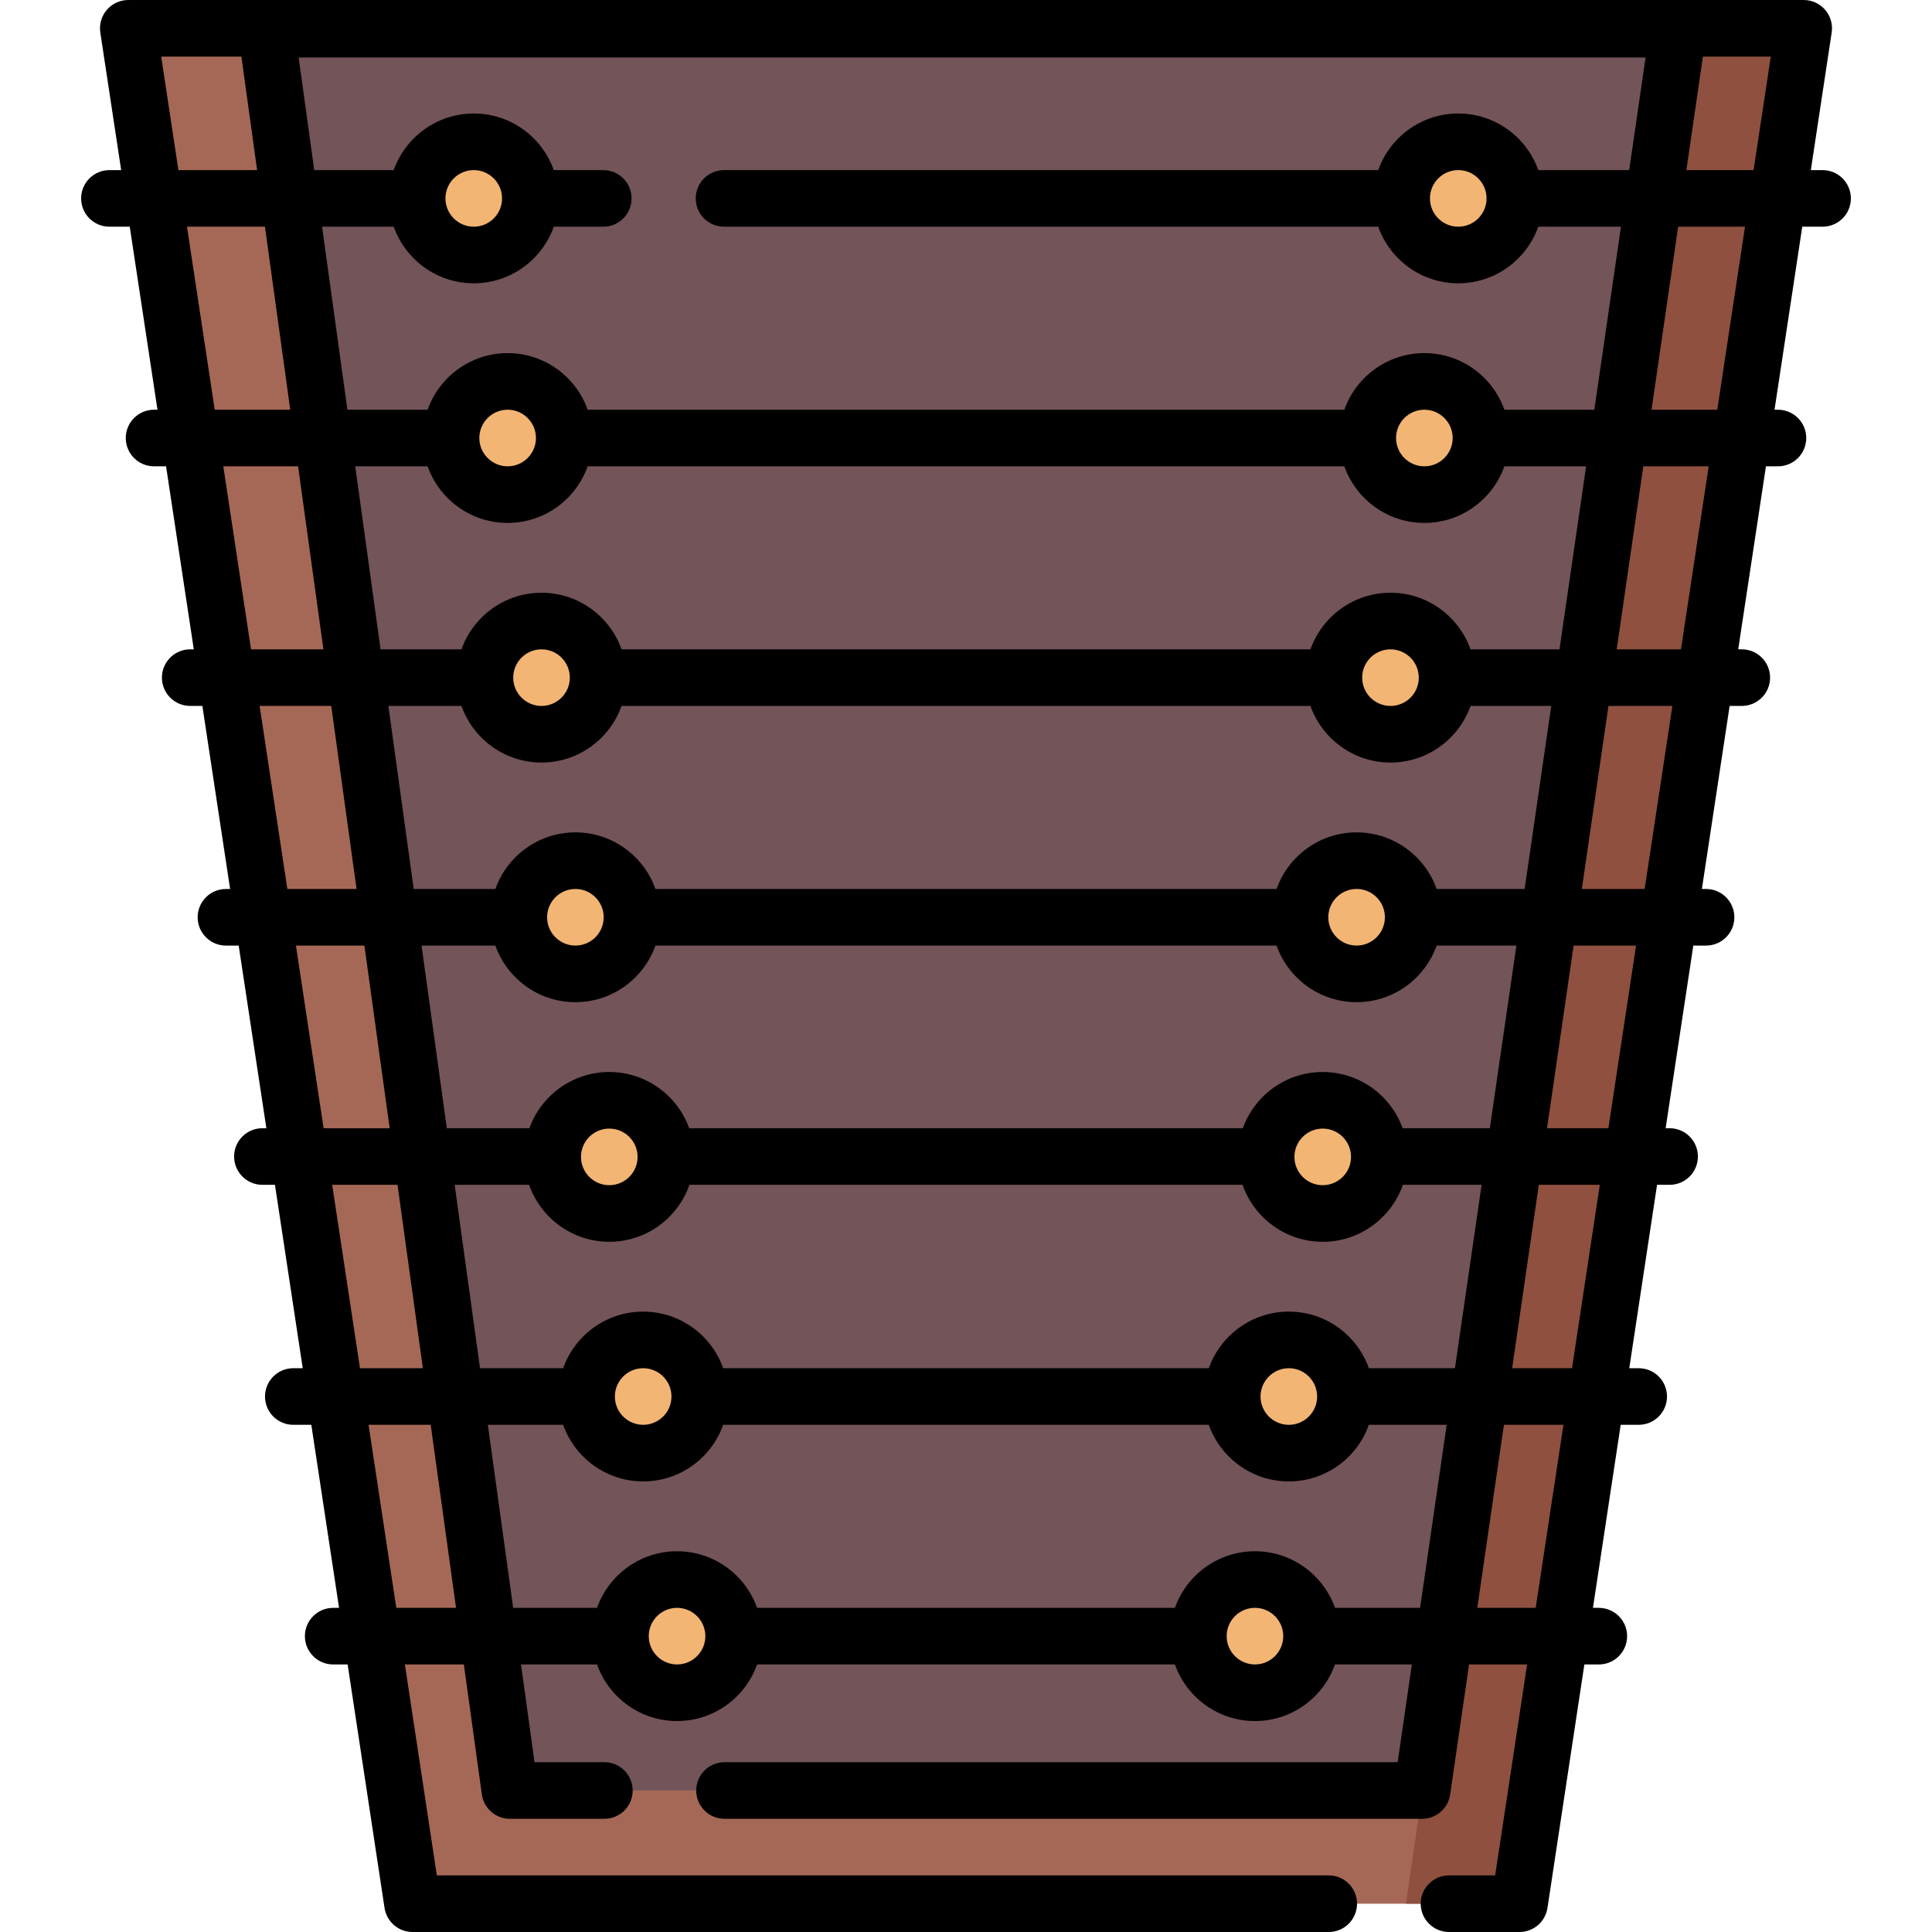 <?xml version="1.0" encoding="iso-8859-1"?>
<!-- Generator: Adobe Illustrator 19.0.0, SVG Export Plug-In . SVG Version: 6.00 Build 0)  -->
<svg version="1.1" id="Capa_1" xmlns="http://www.w3.org/2000/svg" xmlns:xlink="http://www.w3.org/1999/xlink" x="0px" y="0px"
	 viewBox="0 0 512 512" style="enable-background:new 0 0 512 512;" xml:space="preserve">
<polygon style="fill:#A66856;" points="402.678,504.5 109.322,504.5 34,7.5 478,7.5 "/>
<polygon style="fill:#8F5040;" points="34,7.5 34.002,7.516 444.763,7.743 372.594,504.5 402.678,504.5 478,7.5 "/>
<polygon style="fill:#735458;" points="135.117,474.5 70.54,7.743 444.763,7.743 376.883,474.5 "/>
<g>
	<circle style="fill:#F3B573;" cx="125.55" cy="52.577" r="15"/>
	<circle style="fill:#F3B573;" cx="134.53" cy="116.08" r="15"/>
	<circle style="fill:#F3B573;" cx="143.51" cy="179.58" r="15"/>
	<circle style="fill:#F3B573;" cx="152.49" cy="243.09" r="15"/>
	<circle style="fill:#F3B573;" cx="161.47" cy="306.59" r="15"/>
	<circle style="fill:#F3B573;" cx="170.45" cy="370.09" r="15"/>
	<circle style="fill:#F3B573;" cx="179.43" cy="433.6" r="15"/>
	<circle style="fill:#F3B573;" cx="386.45" cy="52.577" r="15"/>
	<circle style="fill:#F3B573;" cx="377.47" cy="116.08" r="15"/>
	<circle style="fill:#F3B573;" cx="368.49" cy="179.58" r="15"/>
	<circle style="fill:#F3B573;" cx="359.51" cy="243.09" r="15"/>
	<circle style="fill:#F3B573;" cx="350.53" cy="306.59" r="15"/>
	<circle style="fill:#F3B573;" cx="341.55" cy="370.09" r="15"/>
	<circle style="fill:#F3B573;" cx="332.57" cy="433.6" r="15"/>
</g>
<path d="M483,45.08h-3.11l5.525-36.457c0.328-2.16-0.304-4.356-1.729-6.013C482.262,0.953,480.186,0,478,0H34
	c-2.186,0-4.262,0.953-5.687,2.61c-1.425,1.656-2.057,3.853-1.729,6.013L32.11,45.08H29c-4.143,0-7.5,3.357-7.5,7.5
	s3.357,7.5,7.5,7.5h5.383l7.35,48.5H40.83c-4.143,0-7.5,3.357-7.5,7.5s3.357,7.5,7.5,7.5h3.177l7.35,48.5H50.41
	c-4.143,0-7.5,3.357-7.5,7.5s3.357,7.5,7.5,7.5h3.22l7.352,48.51H59.88c-4.143,0-7.5,3.357-7.5,7.5s3.357,7.5,7.5,7.5h3.375
	l7.335,48.4h-1.05c-4.143,0-7.5,3.357-7.5,7.5s3.357,7.5,7.5,7.5h3.323l7.365,48.6H77.73c-4.143,0-7.5,3.357-7.5,7.5
	s3.357,7.5,7.5,7.5h4.771l7.352,48.51H88.3c-4.143,0-7.5,3.357-7.5,7.5s3.357,7.5,7.5,7.5h3.827l9.779,64.523
	c0.555,3.667,3.707,6.377,7.415,6.377h242.805c4.143,0,7.5-3.357,7.5-7.5s-3.357-7.5-7.5-7.5H115.77l-8.472-55.9h15.63l4.764,34.429
	c0.513,3.709,3.684,6.472,7.429,6.472h25.047c4.143,0,7.5-3.357,7.5-7.5s-3.357-7.5-7.5-7.5h-18.514l-3.583-25.9h20.147
	c3.098,8.727,11.433,14.995,21.208,14.995s18.111-6.269,21.208-14.995h110.734c3.098,8.727,11.433,14.995,21.208,14.995
	s18.111-6.269,21.208-14.995h20.375l-3.767,25.9H192c-4.143,0-7.5,3.357-7.5,7.5s3.357,7.5,7.5,7.5h184.88
	c3.725,0,6.886-2.734,7.422-6.42l5.014-34.48h15.386L396.23,497H384c-4.143,0-7.5,3.357-7.5,7.5s3.357,7.5,7.5,7.5h18.68
	c3.708,0,6.86-2.71,7.415-6.377l9.779-64.523h3.827c4.143,0,7.5-3.357,7.5-7.5s-3.357-7.5-7.5-7.5h-1.554l7.352-48.51h4.771
	c4.143,0,7.5-3.357,7.5-7.5s-3.357-7.5-7.5-7.5h-2.498l7.365-48.6h3.323c4.143,0,7.5-3.357,7.5-7.5s-3.357-7.5-7.5-7.5h-1.05
	l7.335-48.4h3.375c4.143,0,7.5-3.357,7.5-7.5s-3.357-7.5-7.5-7.5h-1.102l7.352-48.51h3.22c4.143,0,7.5-3.357,7.5-7.5
	s-3.357-7.5-7.5-7.5h-0.947l7.35-48.5h3.177c4.143,0,7.5-3.357,7.5-7.5s-3.357-7.5-7.5-7.5h-0.903l7.35-48.5H483
	c4.143,0,7.5-3.357,7.5-7.5S487.143,45.08,483,45.08z M464.72,45.08h-17.812L451.283,15h17.996L464.72,45.08z M407.663,45.08
	c-3.095-8.73-11.433-15.003-21.211-15.003s-18.115,6.272-21.211,15.003H191.875c-4.143,0-7.5,3.357-7.5,7.5s3.357,7.5,7.5,7.5
	h173.368c3.097,8.728,11.433,14.997,21.209,14.997s18.112-6.27,21.209-14.997h21.909l-7.053,48.5h-23.834
	c-3.096-8.729-11.433-15-21.21-15s-18.114,6.271-21.21,15H155.74c-3.096-8.729-11.433-15-21.21-15s-18.114,6.271-21.21,15H92.063
	l-6.71-48.5h18.987c3.097,8.728,11.433,14.997,21.209,14.997s18.112-6.27,21.209-14.997h13.118c4.143,0,7.5-3.357,7.5-7.5
	s-3.357-7.5-7.5-7.5H146.76c-3.095-8.73-11.433-15.003-21.211-15.003s-18.115,6.272-21.211,15.003h-21.06l-4.129-29.84h356.942
	l-4.34,29.84H407.663z M393.951,52.598c-0.011,4.126-3.37,7.479-7.499,7.479c-4.136,0-7.5-3.364-7.5-7.5s3.364-7.5,7.5-7.5
	c4.13,0,7.489,3.355,7.499,7.482c0,0.007-0.001,0.014-0.001,0.021C393.95,52.586,393.951,52.592,393.951,52.598z M362.764,362.59
	c-3.097-8.728-11.433-14.998-21.209-14.998s-18.112,6.27-21.209,14.998H191.655c-3.097-8.728-11.433-14.998-21.209-14.998
	s-18.112,6.27-21.209,14.998h-22.029l-6.724-48.6h19.739c3.068,8.78,11.43,15.099,21.243,15.099s18.175-6.318,21.243-15.099h146.582
	c3.068,8.78,11.43,15.099,21.243,15.099s18.175-6.318,21.243-15.099h20.866l-7.068,48.6H362.764z M349.052,370.139
	c-0.026,4.114-3.378,7.453-7.498,7.453c-4.136,0-7.5-3.364-7.5-7.5s3.364-7.5,7.5-7.5c4.119,0,7.471,3.338,7.498,7.451
	c0,0.016-0.002,0.031-0.002,0.047S349.052,370.123,349.052,370.139z M162.948,370.042c0.027-4.113,3.378-7.451,7.498-7.451
	c4.136,0,7.5,3.364,7.5,7.5s-3.364,7.5-7.5,7.5c-4.12,0-7.472-3.339-7.498-7.453c0-0.017,0.002-0.033,0.002-0.049
	C162.95,370.074,162.948,370.059,162.948,370.042z M161.466,299.089c4.136,0,7.5,3.364,7.5,7.5s-3.364,7.5-7.5,7.5
	s-7.5-3.364-7.5-7.5S157.33,299.089,161.466,299.089z M358.034,306.589c0,4.136-3.364,7.5-7.5,7.5s-7.5-3.364-7.5-7.5
	s3.364-7.5,7.5-7.5S358.034,302.453,358.034,306.589z M371.711,298.99c-3.124-8.678-11.436-14.901-21.176-14.901
	s-18.053,6.223-21.176,14.901H182.642c-3.124-8.678-11.436-14.901-21.176-14.901s-18.053,6.223-21.176,14.901h-21.882l-6.697-48.4
	h19.567c3.097,8.727,11.433,14.996,21.208,14.996s18.111-6.269,21.208-14.996h164.61c3.097,8.727,11.433,14.996,21.208,14.996
	s18.111-6.269,21.208-14.996h21.142l-7.039,48.4H371.711z M144.988,243.049c0.02-4.119,3.375-7.463,7.498-7.463
	c4.136,0,7.5,3.364,7.5,7.5s-3.364,7.5-7.5,7.5c-4.122,0-7.476-3.342-7.498-7.459c0-0.012,0.002-0.024,0.002-0.037
	C144.99,243.076,144.988,243.063,144.988,243.049z M367.012,243.126c-0.022,4.117-3.376,7.459-7.498,7.459
	c-4.136,0-7.5-3.364-7.5-7.5s3.364-7.5,7.5-7.5c4.123,0,7.478,3.345,7.498,7.463c0,0.014-0.002,0.027-0.002,0.041
	C367.01,243.102,367.011,243.114,367.012,243.126z M380.725,235.59c-3.095-8.731-11.433-15.004-21.211-15.004
	s-18.116,6.272-21.211,15.004H173.698c-3.095-8.731-11.433-15.004-21.211-15.004s-18.116,6.272-21.211,15.004h-21.639l-6.712-48.51
	h19.372c3.095,8.73,11.433,15.003,21.211,15.003s18.115-6.272,21.211-15.003h182.565c3.095,8.73,11.433,15.003,21.211,15.003
	s18.115-6.272,21.211-15.003H411.1l-7.055,48.51H380.725z M136.008,179.553c0.017-4.122,3.373-7.47,7.499-7.47
	c4.136,0,7.5,3.364,7.5,7.5s-3.364,7.5-7.5,7.5c-4.126,0-7.484-3.35-7.499-7.473c0-0.01,0.001-0.02,0.001-0.03
	C136.01,179.571,136.008,179.562,136.008,179.553z M375.992,179.61c-0.015,4.123-3.372,7.473-7.499,7.473
	c-4.136,0-7.5-3.364-7.5-7.5s3.364-7.5,7.5-7.5c4.125,0,7.482,3.348,7.499,7.47c0,0.009-0.001,0.018-0.001,0.027
	C375.99,179.59,375.992,179.6,375.992,179.61z M389.702,172.08c-3.097-8.728-11.433-14.997-21.209-14.997
	s-18.112,6.27-21.209,14.997H164.716c-3.097-8.728-11.433-14.997-21.209-14.997s-18.112,6.27-21.209,14.997h-21.449l-6.71-48.5
	h19.182c3.096,8.729,11.433,15,21.21,15s18.114-6.271,21.21-15h200.523c3.096,8.729,11.433,15,21.21,15s18.114-6.271,21.21-15
	h21.652l-7.053,48.5H389.702z M127.03,116.08c0-4.136,3.364-7.5,7.5-7.5s7.5,3.364,7.5,7.5s-3.364,7.5-7.5,7.5
	S127.03,120.216,127.03,116.08z M384.971,116.109c-0.016,4.123-3.373,7.471-7.499,7.471c-4.136,0-7.5-3.364-7.5-7.5
	s3.364-7.5,7.5-7.5c4.126,0,7.483,3.349,7.499,7.471c0,0.01-0.001,0.019-0.001,0.029S384.971,116.099,384.971,116.109z
	 M118.049,52.56c0.01-4.127,3.369-7.482,7.499-7.482c4.136,0,7.5,3.364,7.5,7.5s-3.364,7.5-7.5,7.5
	c-4.129,0-7.488-3.353-7.499-7.479c0-0.006,0.001-0.012,0.001-0.018C118.05,52.573,118.049,52.566,118.049,52.56z M42.722,15h21.251
	l4.162,30.08H47.28L42.722,15z M49.554,60.08H70.21l6.71,48.5H56.904L49.554,60.08z M59.177,123.58h19.819l6.71,48.5H66.527
	L59.177,123.58z M68.801,187.08h18.981l6.712,48.51H76.152L68.801,187.08z M78.426,250.59h18.143l6.697,48.4H85.761L78.426,250.59z
	 M88.034,313.99h17.307l6.724,48.6H95.399L88.034,313.99z M105.024,426.1l-7.352-48.51h16.468l6.712,48.51H105.024z
	 M179.425,441.095c-4.119,0-7.47-3.337-7.497-7.449c0-0.016,0.002-0.03,0.002-0.046c0-0.017-0.002-0.034-0.003-0.051
	c0.025-4.114,3.377-7.454,7.498-7.454c4.136,0,7.5,3.364,7.5,7.5S183.561,441.095,179.425,441.095z M332.575,441.095
	c-4.136,0-7.5-3.364-7.5-7.5s3.364-7.5,7.5-7.5c4.12,0,7.473,3.34,7.498,7.454c0,0.017-0.003,0.034-0.003,0.051
	c0,0.016,0.002,0.03,0.002,0.046C340.045,437.758,336.694,441.095,332.575,441.095z M353.787,426.1
	c-3.095-8.732-11.433-15.005-21.211-15.005s-18.117,6.273-21.211,15.005H200.636c-3.095-8.732-11.433-15.005-21.211-15.005
	s-18.117,6.273-21.211,15.005h-22.219l-6.712-48.51h19.952c3.096,8.73,11.433,15.002,21.21,15.002s18.115-6.271,21.21-15.002
	h128.688c3.096,8.73,11.433,15.002,21.21,15.002s18.115-6.271,21.21-15.002h20.629l-7.055,48.51H353.787z M406.976,426.1h-15.478
	l7.055-48.51h15.775L406.976,426.1z M416.601,362.59h-15.867l7.068-48.6h16.164L416.601,362.59z M426.239,298.99h-16.256l7.039-48.4
	h16.553L426.239,298.99z M435.848,235.59h-16.645l7.055-48.51H443.2L435.848,235.59z M445.473,172.08h-17.034l7.053-48.5h17.331
	L445.473,172.08z M455.096,108.58h-17.422l7.053-48.5h17.719L455.096,108.58z"/>
<g>
</g>
<g>
</g>
<g>
</g>
<g>
</g>
<g>
</g>
<g>
</g>
<g>
</g>
<g>
</g>
<g>
</g>
<g>
</g>
<g>
</g>
<g>
</g>
<g>
</g>
<g>
</g>
<g>
</g>
</svg>

